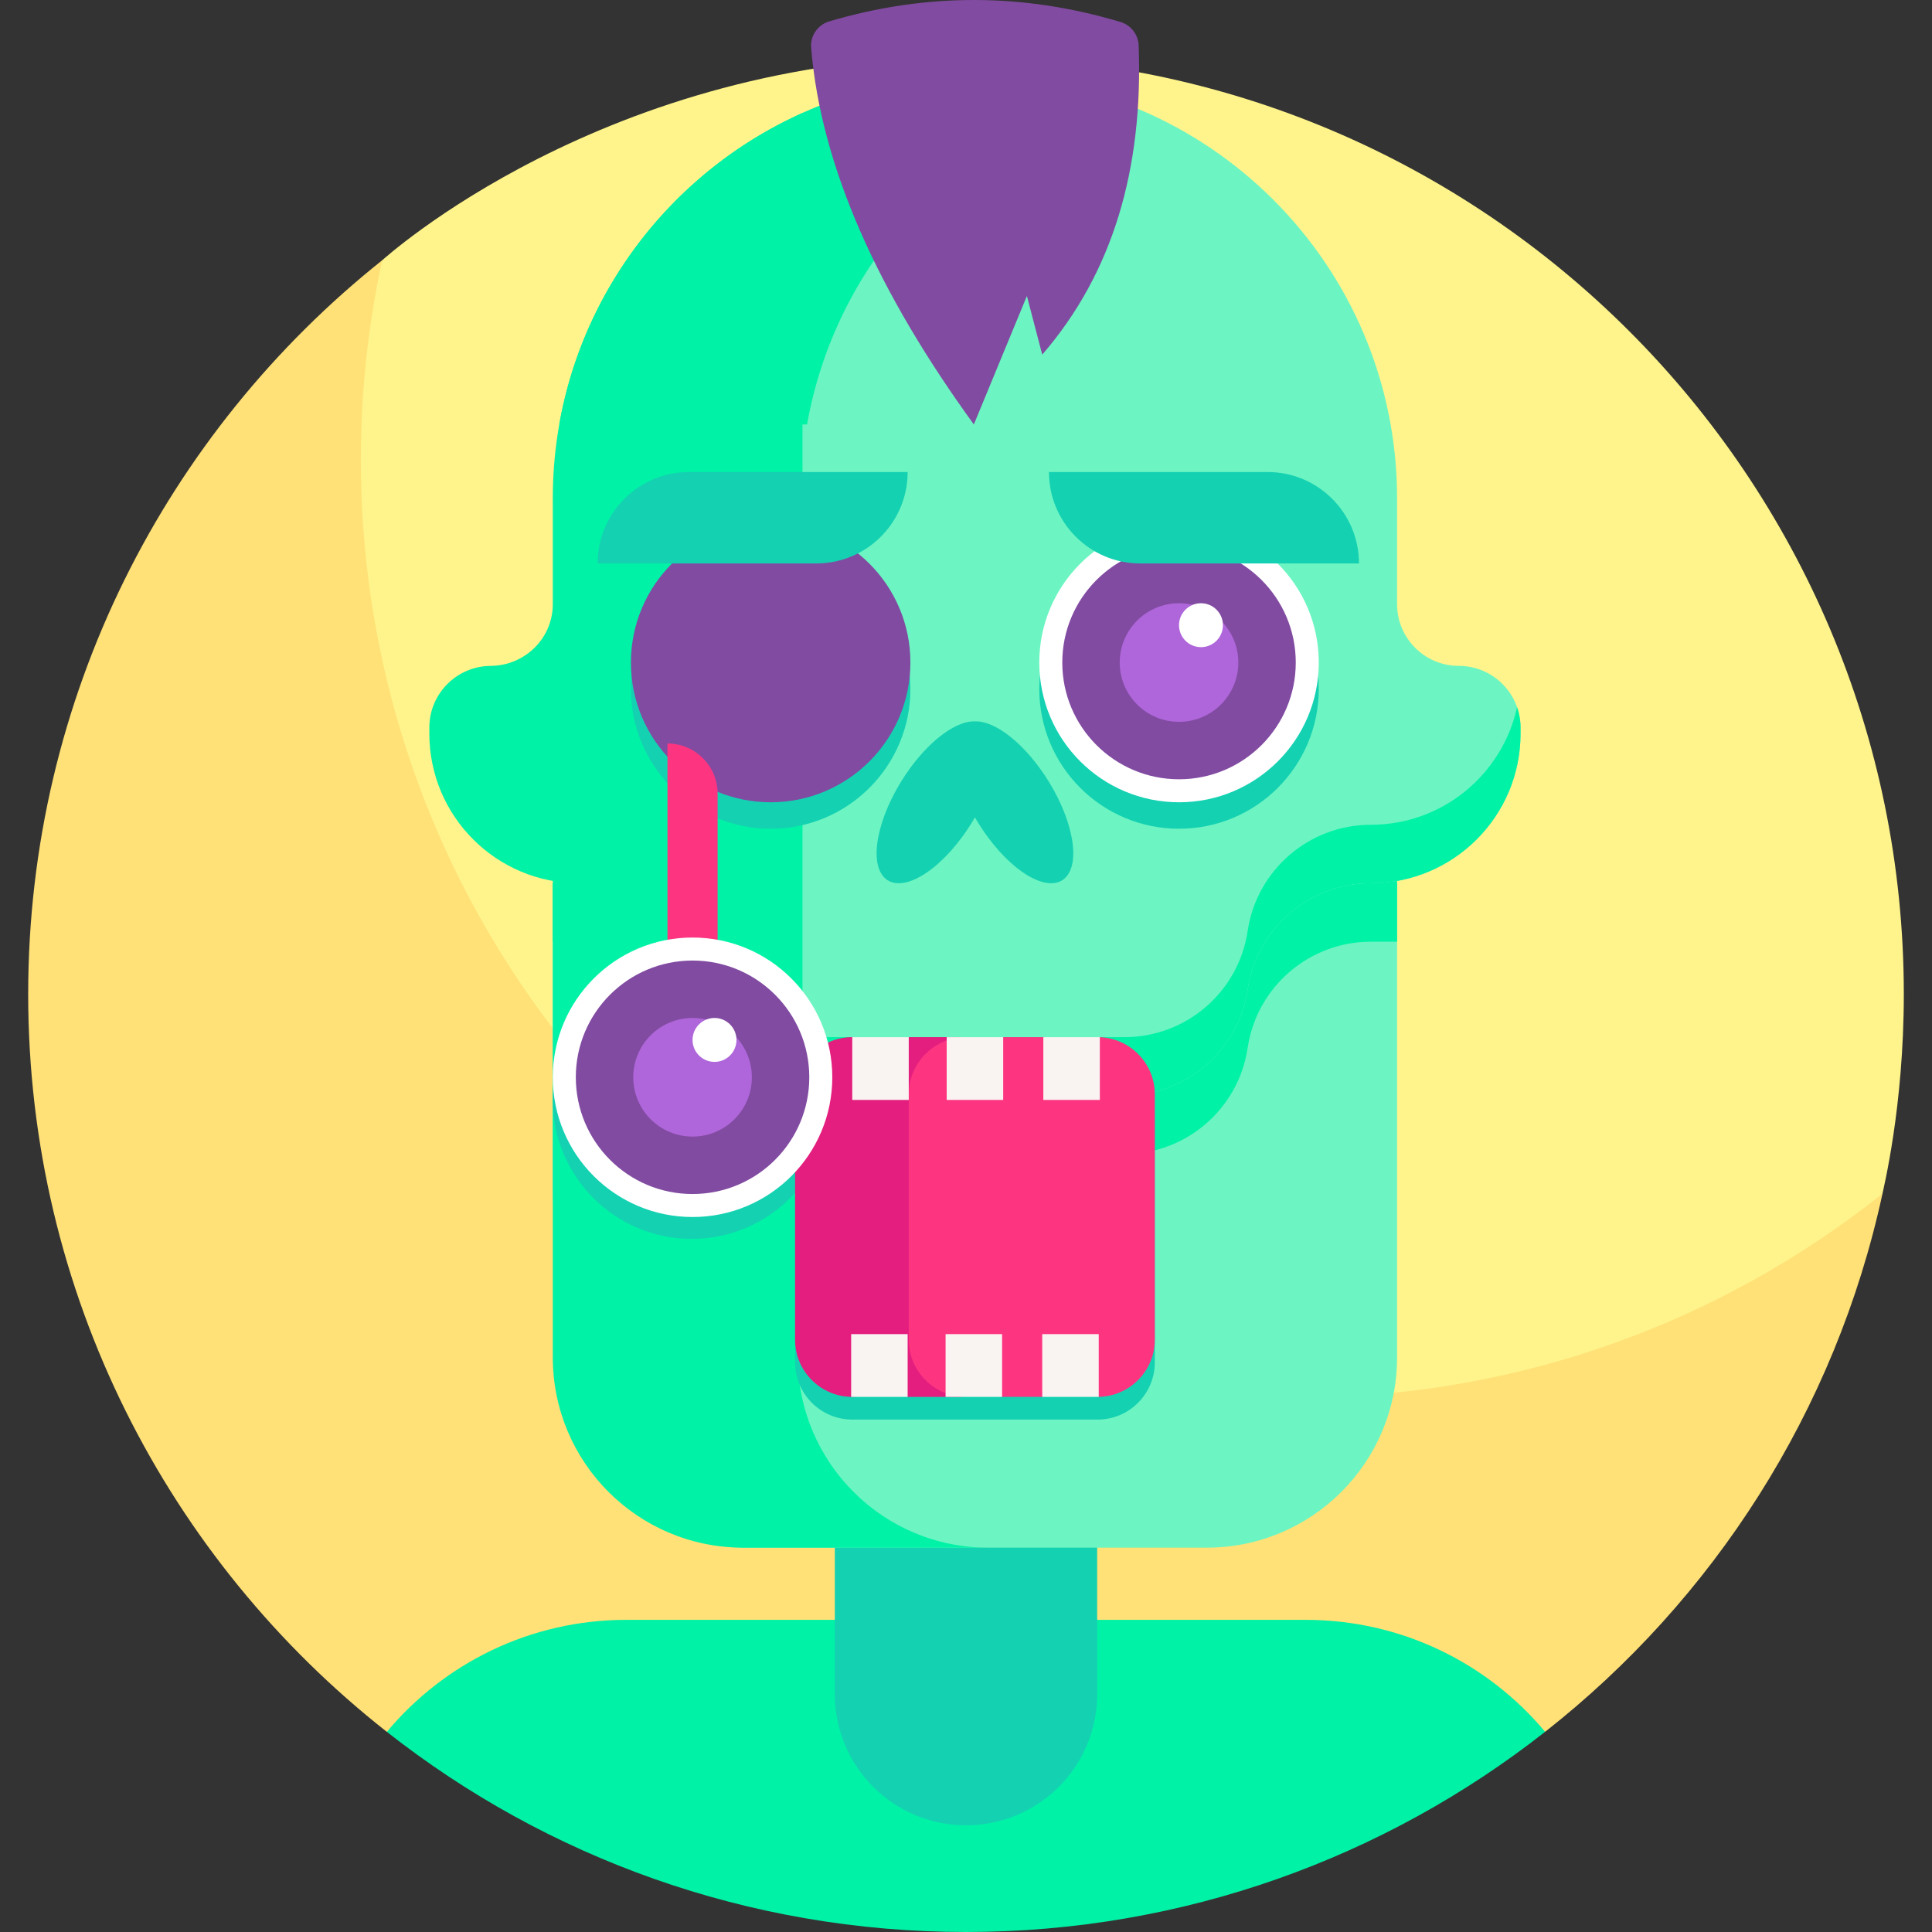 <svg id="Layer_1" enable-background="new 0 0 511 511" height="512" viewBox="0 0 511 511" width="512" xmlns="http://www.w3.org/2000/svg"><rect x="0" y="0" width="511" height="511" fill="#333333" stroke="none"/><g><g><path d="m503.545 262.955c0-136.991-111.053-248.045-248.045-248.045-95.454 0-154.255 53.842-154.417 53.933 0 0-2.445 3.051-2.902 5.08-3.714 16.486-7.184 38.581-7.184 54.705 0 136.991 115.524 248.018 252.515 248.018 52.752 0 111.443-25.283 150.723-55.682.879-.68 3.667-5.249 3.667-5.249.173-1.058 5.643-22.837 5.643-52.76z" fill="#fef48b"/><path d="m343.491 369.643c-136.991 0-248.045-111.054-248.045-248.045 0-18.107 1.953-35.75 5.637-52.755-57.045 45.446-93.628 115.508-93.628 194.112 0 79.176 37.097 149.688 94.858 195.103l306.364-.013c44.401-34.88 76.736-84.68 89.226-142.331-42.372 33.749-96.032 53.929-154.412 53.929z" fill="#ffe177"/></g><g><path d="m345.33 428.437h-179.66c-25.451 0-48.212 11.516-63.357 29.621 42.177 33.162 95.372 52.942 153.187 52.942 57.531 0 110.839-19.694 153.177-52.955-15.145-18.097-37.902-29.608-63.347-29.608z" fill="#00f2a6"/><path d="m255.5 482.778c-19.161 0-34.695-15.533-34.695-34.695v-61.426h69.389v61.426c.001 19.162-15.533 34.695-34.694 34.695z" fill="#14d1b2"/><g><path d="m319.198 409.344h-122.665c-27.791 0-50.32-66.532-50.32-94.323v-81.41h223.305v125.413c0 27.791-22.529 50.32-50.32 50.32z" fill="#6cf5c2"/><path d="m211.018 359.023v-125.413h-64.805v125.413c0 27.791 22.529 50.32 50.32 50.32h64.805c-27.791.001-50.32-22.528-50.32-50.32z" fill="#00f2a6"/><path d="m369.518 249.075v-20.465l-223.305 1v19.465h6.941c16.318 0 30.177 11.947 32.582 28.087 2.405 16.14 16.264 28.087 32.582 28.087h79.095c16.318 0 30.177-11.947 32.582-28.087 2.405-16.14 16.264-28.087 32.582-28.087z" fill="#00f2a6"/><path d="m402.174 192.452c0-9.018-7.31-16.328-16.328-16.328-9.018 0-16.328-7.31-16.328-16.328v-27.979c0-61.664-49.989-111.653-111.653-111.653-16.994 0-33.098 3.803-47.517 10.595v258.043c2.56.638 5.229.982 7.97.982h79.095c16.318 0 30.177-11.947 32.582-28.087 2.405-16.14 16.264-28.087 32.582-28.087 21.869 0 39.597-17.728 39.597-39.597z" fill="#6cf5c2"/><g fill="#00f2a6"><path d="m401.252 187.04c-3.888 17.786-19.722 31.106-38.675 31.106-16.318 0-30.177 11.947-32.582 28.087s-16.264 28.087-32.582 28.087h-79.095c-16.318 0-30.177-11.947-32.582-28.087s-16.264-28.087-32.582-28.087h-1.904v15.465h1.904c16.318 0 30.177 11.947 32.582 28.087 2.405 16.14 16.264 28.087 32.582 28.087h79.095c16.318 0 30.177-11.947 32.582-28.087 2.405-16.14 16.264-28.087 32.582-28.087 21.869 0 39.597-17.728 39.597-39.597v-1.561c0-1.898-.327-3.719-.922-5.413z"/><path d="m213.466 112.265c7.329-41.486 37.56-75.066 77.17-87.21-10.363-3.177-21.366-4.891-32.771-4.891-54.994 0-100.699 39.76-109.944 92.101z"/><path d="m212.254 29.879c-38.925 17.443-66.042 56.522-66.042 101.938v27.979c0 9.044-7.401 16.266-16.445 16.329-8.964.063-16.212 7.349-16.212 16.328v1.561c0 21.869 17.728 39.597 39.597 39.597 16.318 0 30.177 11.947 32.582 28.087 2.101 14.096 12.938 24.991 26.519 27.526v-259.345z"/></g><g><path d="m274.87 202.981c-5.786-7.843-12.408-12.361-17.005-12.191-4.596-.17-11.218 4.348-17.005 12.191-7.875 10.674-11.216 23.452-7.462 28.541s13.182.561 21.058-10.113c1.255-1.701 2.394-3.457 3.409-5.225 1.015 1.769 2.153 3.524 3.409 5.225 7.875 10.674 17.303 15.202 21.058 10.113 3.754-5.089.414-17.867-7.462-28.541z" fill="#14d1b2"/></g><circle cx="182.966" cy="290.924" fill="#14d1b2" r="36.753"/><g><path d="m290.297 375.467h-64.864c-8.363 0-15.142-6.779-15.142-15.142v-64.864c0-8.363 6.779-15.142 15.142-15.142h64.864c8.363 0 15.142 6.779 15.142 15.142v64.864c0 8.363-6.779 15.142-15.142 15.142z" fill="#14d1b2"/><path d="m287.043 276.02-11.089-1.701h-10.616l-10.799 3.269c-.715 0-3.463-3.211-4.146-3.098-6.08 1.002-10.718 6.282-10.718 12.646v69.513c0 6.453 4.768 11.792 10.973 12.686.602.087 3.072-2.408 3.698-2.408l10.701 2.539h10.616l10.279-2.044c.104 0 4.563 2.043 4.666 2.041 8.219-.166 14.831-6.88 14.831-15.139v-64.864c0-8.161-6.457-14.814-14.54-15.13-.2-.007-3.654 1.69-3.856 1.69z" fill="#fd3581"/><path d="m240.358 354.325v-64.864c0-8.363 6.779-15.142 15.142-15.142h-15.142l-7.462 4.701-7.462-4.701c-8.363 0-15.142 6.779-15.142 15.142v64.864c0 8.363 6.779 15.142 15.142 15.142l10.637-1.101 3.996 1.101h15.433c-8.363 0-15.142-6.779-15.142-15.142z" fill="#e41e7f"/><g fill="#f9f3f1"><path d="m225.413 274.319h14.945v16.605h-14.945z"/><path d="m250.393 274.319h14.945v16.605h-14.945z"/><path d="m275.954 274.319h14.945v16.605h-14.945z"/><path d="m225.122 352.862h14.945v16.605h-14.945z"/><path d="m250.102 352.862h14.945v16.605h-14.945z"/><path d="m275.663 352.862h14.945v16.605h-14.945z"/></g></g><circle cx="203.836" cy="182.237" fill="#14d1b2" r="36.961"/><circle cx="203.836" cy="175.236" fill="#814ba1" r="36.961"/><circle cx="311.843" cy="182.237" fill="#14d1b2" r="36.961"/><g><circle cx="311.843" cy="175.236" fill="#fff" r="36.961"/><circle cx="311.843" cy="175.236" fill="#814ba1" r="30.876"/><circle cx="311.843" cy="175.236" fill="#af66da" r="15.685"/><circle cx="317.65" cy="165.359" fill="#fff" r="5.808"/></g><path d="m215.876 149.035h-57.809c0-13.36 10.831-24.191 24.191-24.191h57.809c0 13.36-10.83 24.191-24.191 24.191z" fill="#14d1b2"/><path d="m301.631 149.035h57.809c0-13.36-10.831-24.191-24.191-24.191h-57.809c0 13.36 10.831 24.191 24.191 24.191z" fill="#14d1b2"/><path d="m176.546 264.546h13.257v-54.638c0-7.322-5.935-13.257-13.257-13.257z" fill="#fd3581"/><g><circle cx="183.174" cy="284.932" fill="#fff" r="36.961"/><circle cx="183.174" cy="284.932" fill="#814ba1" r="30.876"/><circle cx="183.174" cy="284.932" fill="#af66da" r="15.685"/><circle cx="188.982" cy="275.054" fill="#fff" r="5.808"/></g><path d="m296.362 5.816c-25.678-7.701-51.357-7.754-77.035-.161-3.027.895-5.047 3.799-4.789 6.945 2.599 31.726 17.936 65.074 43.037 99.665l14.032-33.985 4.057 15.518c18.683-21.602 26.719-49.115 25.505-81.764-.108-2.882-2.044-5.389-4.807-6.218z" fill="#814ba1"/></g></g></g></svg>